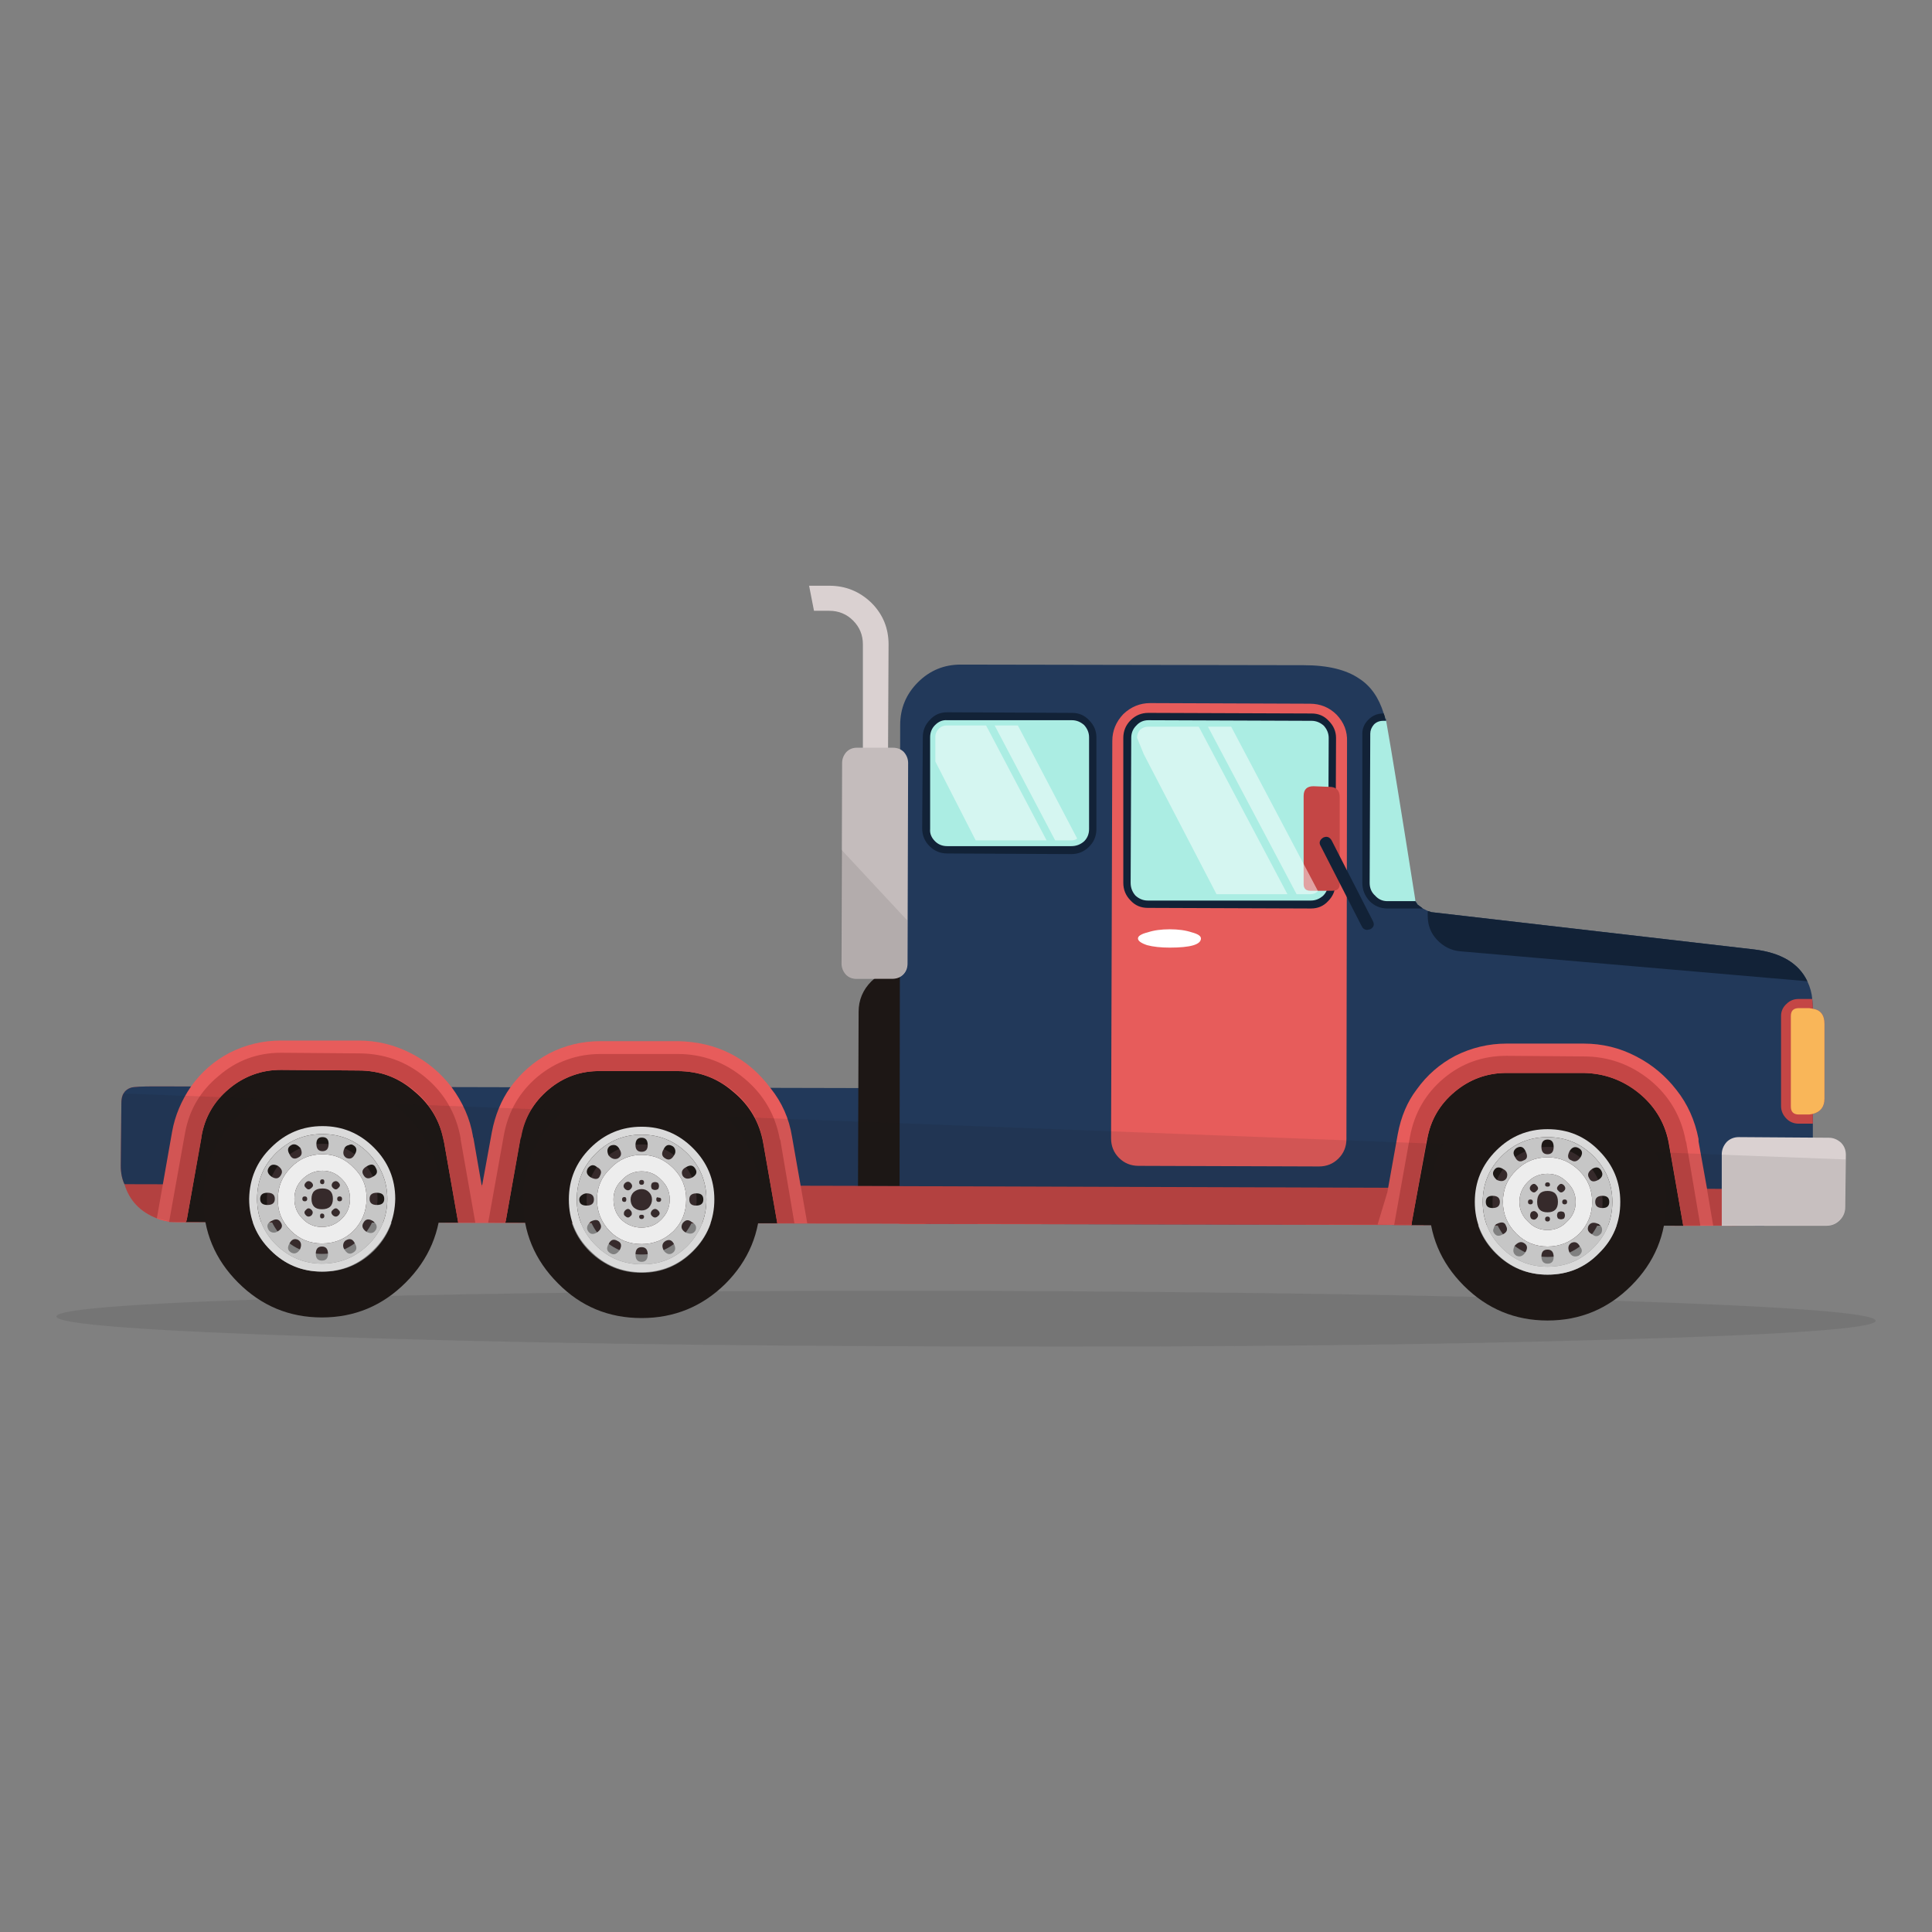 
<svg xmlns="http://www.w3.org/2000/svg" version="1.1" xmlns:xlink="http://www.w3.org/1999/xlink" preserveAspectRatio="none" x="0px" y="0px" width="1024px" height="1024px" viewBox="0 0 1024 1024">
<rect x="0" y="0" width="1024" height="1024" fill="#808080" stroke="none"/>
<defs>
<g id="Layer0_0_MEMBER_0_FILL">
<path fill="#1D1D1B" fill-opacity="0.098" stroke="none" d="
M 127 4
Q 148.8 3.4 148.8 2.45 148.8 1.5 127 0.8 105.2 0.1 74.4 0 43.65 -0.05 21.8 0.55 0 1.15 0 2.1 0 3.05 21.8 3.75 43.6 4.5 74.4 4.55 105.15 4.65 127 4 Z"/>
</g>

<g id="Layer0_0_MEMBER_1_MEMBER_0_FILL">
<path fill="#DAD1D1" stroke="none" d="
M 86.7 157.95
Q 87.5 158.75 87.5 159.9
L 87.5 170.15 89.55 170.15 89.6 159.9
Q 89.6 157.9 88.2 156.5 86.75 155.1 84.75 155.1
L 83.1 155.1 83.5 157.15 84.75 157.15
Q 85.9 157.15 86.7 157.95 Z"/>
</g>

<g id="Layer0_0_MEMBER_1_MEMBER_1_FILL">
<path fill="#C44645" stroke="none" d="
M 27.65 196.15
Q 26.85 196.4 26.85 197.4
L 26.8 202.55
Q 26.8 203.4 27.1 204.05 27.7 206.05 29.75 206.85 30.5 207.15 31.4 207.15
L 95.85 207.3 95.9 196.25 29.6 196.05
Q 28 196.05 27.65 196.15 Z"/>
</g>

<g id="Layer0_0_MEMBER_1_MEMBER_2_FILL">
<path fill="#22395A" stroke="none" d="
M 27.65 196.15
Q 26.85 196.4 26.85 197.4
L 26.8 202.55
Q 26.8 203.4 27.1 204.05
L 92.6 204.2 92.6 196.2 29.6 196.05
Q 28 196.05 27.65 196.15 Z"/>
</g>

<g id="Layer0_0_MEMBER_1_MEMBER_3_FILL">
<path fill="#1D1715" stroke="none" d="
M 88.2 187.45
Q 87.15 188.5 87.15 189.95
L 87.1 204.2 92.15 204.2 92.2 186.45 90.7 186.45
Q 89.25 186.45 88.2 187.45 Z"/>
</g>

<g id="Layer0_0_MEMBER_1_MEMBER_4_FILL">
<path fill="#E75C5B" stroke="none" d="
M 39.9 192.3
Q 37.7 192.3 35.7 193.3 33.8 194.3 32.55 196.05 31.35 197.8 31 199.75
L 29.75 206.85
Q 30.5 207.15 31.4 207.15
L 33.2 207.15 34.4 200.35
Q 34.7 198.85 35.65 197.7 36.6 196.6 38 196.1 38.85 195.75 39.9 195.75
L 46.25 195.75
Q 47.15 195.75 48.3 196.1 51.45 197.25 52.15 200.5
L 52.25 200.8 53.35 207.2 56.85 207.2 55.65 200.3 55.6 200.15 55.6 200.1
Q 55.25 198 53.85 196.1 52.5 194.35 50.55 193.35 48.5 192.3 46.25 192.3
L 39.9 192.3 Z"/>
</g>

<g id="Layer0_0_MEMBER_1_MEMBER_5_FILL">
<path fill="#E75C5B" stroke="none" d="
M 74.4 196.15
Q 75.85 196.7 76.9 197.85 77.95 199 78.3 200.55
L 79.45 207.25 82.95 207.25 81.7 200.15
Q 81.35 197.95 79.95 196.2 77.15 192.45 72.35 192.35
L 66.05 192.35
Q 63.8 192.35 61.85 193.35 59.95 194.35 58.65 196.15 57.55 197.7 57.15 199.8
L 55.8 207.2 59.3 207.2 60.55 200.4
Q 60.8 198.9 61.8 197.75 62.75 196.65 64.1 196.15 65.15 195.8 66.05 195.8
L 72.35 195.85
Q 73.45 195.85 74.4 196.15 Z"/>
</g>

<g id="Layer0_0_MEMBER_1_MEMBER_6_FILL">
<path fill="#1D1715" stroke="none" d="
M 39.9 194.7
Q 37.5 194.7 35.65 196.25 33.8 197.8 33.4 200.15
L 32.2 206.95 32.1 207.15 54.4 207.2 53.25 200.65
Q 52.8 198.1 50.8 196.45 48.85 194.75 46.25 194.75
L 39.9 194.7 Z"/>
</g>

<g id="Layer0_0_MEMBER_1_MEMBER_7_FILL">
<path fill="#C44645" stroke="none" d="
M 35.65 196.25
Q 37.5 194.7 39.9 194.7
L 46.25 194.75
Q 48.75 194.75 50.7 196.3 52.65 197.85 53.15 200.25
L 53.25 200.65 54.4 207.2 55.8 207.2 54.6 200.4 54.6 200.3
Q 54.05 197.25 51.7 195.3 49.35 193.35 46.25 193.35
L 39.9 193.3
Q 37 193.3 34.8 195.2 32.55 197.05 32.05 199.9
L 30.75 207.15 32.15 207.15 32.2 206.95 33.4 200.25 33.4 200.15
Q 33.8 197.8 35.65 196.25 Z"/>
</g>

<g id="Layer0_0_MEMBER_1_MEMBER_8_FILL">
<path fill="#1D1715" stroke="none" d="
M 66.05 194.8
Q 63.65 194.75 61.8 196.3 59.95 197.85 59.5 200.2
L 58.3 207 58.25 207.2 80.5 207.25 79.35 200.7
Q 78.9 198.15 76.9 196.5 74.95 194.8 72.35 194.8
L 66.05 194.8 Z"/>
</g>

<g id="Layer0_0_MEMBER_1_MEMBER_9_FILL">
<path fill="#C44645" stroke="none" d="
M 72.35 194.8
Q 74.85 194.8 76.8 196.35 78.75 197.9 79.3 200.35
L 80.5 207.25 81.9 207.25 80.75 200.45 80.7 200.35
Q 80.15 197.35 77.8 195.4 75.4 193.4 72.35 193.4
L 66.05 193.4
Q 63.15 193.4 60.9 195.25 58.7 197.1 58.15 199.95
L 56.85 207.2 58.25 207.2 58.3 207 59.5 200.3 59.55 200.2
Q 59.95 197.85 61.8 196.3 63.65 194.75 66.05 194.8
L 72.35 194.8 Z"/>
</g>

<g id="Layer0_0_MEMBER_1_MEMBER_10_FILL">
<path fill="#22395A" stroke="none" d="
M 165.15 188.9
Q 165.1 188.2 164.75 187.45 163.7 185.25 160.4 184.85
L 134 181.8 133.7 181.7 133.3 181.5 132.9 181.2 132.7 180.9
Q 132.55 180.4 132.45 180.15 131.55 177.9 130.7 172.8 129.75 167.4 130.3 166.15 130.35 166.1 130.2 165.85
L 130.1 165.55
Q 129.5 163.6 128.1 162.7 126.5 161.6 123.55 161.6
L 95.5 161.55
Q 93.45 161.55 92 163 90.55 164.45 90.55 166.5
L 90.5 204.8
Q 90.5 205.8 91.25 206.55 91.95 207.3 93 207.3
L 161.2 207.45
Q 163.6 206.35 164.05 206.05 165.2 205.25 165.2 203.85
L 165.2 189.5 165.15 188.9 Z"/>
</g>

<g id="Layer0_0_MEMBER_1_MEMBER_11_FILL">
<path fill="#C44645" stroke="none" d="
M 88.35 205.75
Q 89.8 207.25 90.65 207.3
L 158.95 207.45
Q 161.45 207.45 162.3 206.65 162.95 206.05 162.9 204.45
L 87.1 204.2 88.35 205.75 Z"/>
</g>

<g id="Layer0_0_MEMBER_1_MEMBER_12_FILL">
<path fill="#E75C5B" stroke="none" d="
M 108.8 165.6
Q 107.9 166.55 107.9 167.8
L 107.8 200.3
Q 107.8 201.25 108.45 201.9 109.1 202.55 110.05 202.55
L 124.8 202.6
Q 125.75 202.6 126.4 201.95 127.05 201.3 127.05 200.35
L 127.1 167.85
Q 127.15 166.6 126.25 165.65 125.35 164.75 124.05 164.75
L 111 164.7
Q 109.75 164.7 108.8 165.6 Z"/>
</g>

<g id="Layer0_0_MEMBER_1_MEMBER_13_MEMBER_0_FILL">
<path fill="#ABEDE3" stroke="none" d="
M 129.1 166.25
Q 128.7 166.65 128.7 167.2
L 128.65 179.4
Q 128.65 180.15 129.15 180.7 129.7 181.2 130.4 181.2
L 132.9 181.2 132.7 180.9
Q 130.95 169.8 130.3 166.15
L 130.2 165.85 130.05 165.85
Q 129.5 165.85 129.1 166.25 Z"/>
</g>

<g id="Layer0_0_MEMBER_1_MEMBER_13_MEMBER_1_FILL">
<path fill="#122237" stroke="none" d="
M 128.85 166.05
Q 128.35 166.55 128.35 167.2
L 128.35 179.4
Q 128.35 180.25 128.95 180.9 129.55 181.5 130.4 181.5
L 133.3 181.5 132.9 181.2 132.7 180.9 130.4 180.9
Q 129.8 180.9 129.4 180.45 128.95 180.05 128.95 179.4
L 129 167.2
Q 129 166.8 129.3 166.45 129.6 166.15 130.05 166.15
L 130.3 166.15 130.1 165.55 130.05 165.55
Q 129.35 165.55 128.85 166.05 Z"/>
</g>

<g id="Layer0_0_MEMBER_1_MEMBER_14_FILL">
<path fill="#ABEDE3" stroke="none" d="
M 109.6 180.65
Q 110.1 181.15 110.8 181.15
L 124.15 181.2
Q 124.85 181.2 125.35 180.7 125.85 180.15 125.85 179.45
L 125.9 167.55
Q 125.9 166.85 125.4 166.35 124.9 165.85 124.2 165.85
L 110.85 165.8
Q 110.15 165.8 109.6 166.3 109.1 166.85 109.1 167.55
L 109.1 179.4
Q 109.1 180.1 109.6 180.65 Z"/>
</g>

<g id="Layer0_0_MEMBER_1_MEMBER_15_FILL">
<path fill="#122237" stroke="none" d="
M 109.4 166.1
Q 108.8 166.7 108.8 167.55
L 108.8 179.4
Q 108.8 180.25 109.4 180.85 109.95 181.45 110.8 181.45
L 124.15 181.5
Q 125 181.5 125.55 180.9 126.15 180.3 126.15 179.45
L 126.2 167.55
Q 126.2 166.75 125.6 166.15 125.05 165.55 124.2 165.55
L 110.85 165.5
Q 110 165.5 109.4 166.1
M 109.85 166.55
Q 110.25 166.1 110.85 166.1
L 124.2 166.15
Q 124.75 166.15 125.2 166.55 125.6 167 125.6 167.55
L 125.55 179.45
Q 125.55 180.05 125.15 180.45 124.7 180.85 124.15 180.85
L 110.8 180.85
Q 110.25 180.85 109.8 180.45 109.4 180 109.4 179.4
L 109.45 167.55
Q 109.45 166.95 109.85 166.55 Z"/>
</g>

<g id="Layer0_0_MEMBER_1_MEMBER_16_FILL">
<path fill="#FFFFFF" stroke="none" d="
M 110.8 183.45
Q 110 183.65 110 183.95 110 184.25 110.75 184.5 111.5 184.7 112.6 184.7 115.15 184.7 115.15 183.95 115.15 183.65 114.4 183.45 113.65 183.2 112.6 183.2 111.55 183.2 110.8 183.45 Z"/>
</g>

<g id="Layer0_0_MEMBER_1_MEMBER_17_MEMBER_0_FILL">
<path fill="#ABEDE3" stroke="none" d="
M 106.3 167.5
Q 106.3 166.8 105.8 166.3 105.3 165.8 104.6 165.8
L 94.4 165.75
Q 93.7 165.75 93.2 166.25 92.7 166.8 92.7 167.5
L 92.65 175
Q 92.65 175.7 93.15 176.2 93.7 176.7 94.4 176.7
L 104.55 176.75
Q 105.25 176.75 105.8 176.25 106.3 175.7 106.3 175
L 106.3 167.5 Z"/>
</g>

<g id="Layer0_0_MEMBER_1_MEMBER_17_MEMBER_1_FILL">
<path fill="#122237" stroke="none" d="
M 106 166.1
Q 105.45 165.5 104.6 165.5
L 94.4 165.45
Q 93.55 165.45 93 166.05 92.4 166.65 92.4 167.5
L 92.35 174.95
Q 92.35 175.8 92.95 176.4 93.55 177 94.4 177
L 104.55 177.05
Q 105.4 177.05 106 176.45 106.6 175.85 106.6 175
L 106.6 167.5
Q 106.6 166.7 106 166.1
M 104.6 166.1
Q 105.15 166.1 105.6 166.5 106 166.95 106 167.5
L 106 175
Q 106 175.6 105.6 176 105.15 176.4 104.55 176.4
L 94.4 176.4
Q 93.8 176.4 93.4 176 92.95 175.55 93 175
L 93 167.5
Q 93 166.9 93.4 166.5 93.85 166.05 94.4 166.1
L 104.6 166.1 Z"/>
</g>

<g id="Layer0_0_MEMBER_1_MEMBER_18_MEMBER_0_FILL">
<path fill="#C44645" stroke="none" d="
M 123.55 172.3
L 123.55 179.5
Q 123.55 180.05 124.1 180.05
L 125.9 180.05
Q 126.5 180.05 126.5 179.5
L 126.5 172.4
Q 126.5 171.55 125.65 171.55
L 124.35 171.5
Q 123.55 171.5 123.55 172.3 Z"/>
</g>

<g id="Layer0_0_MEMBER_1_MEMBER_18_MEMBER_1_FILL">
<path fill="#122237" stroke="none" d="
M 128.3 182.95
Q 128.45 183.25 128.75 183.25
L 129 183.2
Q 129.45 182.95 129.2 182.5
L 125.85 175.95
Q 125.6 175.5 125.15 175.7 124.7 176 124.95 176.4
L 128.3 182.95 Z"/>
</g>

<g id="Layer0_0_MEMBER_1_MEMBER_19_FILL">
<path fill="#DAD1D1" stroke="none" d="
M 157.75 201.6
L 157.75 207.45 166.3 207.45
Q 166.95 207.45 167.4 207 167.85 206.55 167.85 205.9
L 167.9 201.65
Q 167.9 201.05 167.5 200.65 167.05 200.25 166.5 200.25
L 159.15 200.2
Q 158.55 200.2 158.15 200.6 157.75 201.05 157.75 201.6 Z"/>
</g>

<g id="Layer0_0_MEMBER_1_MEMBER_20_FILL">
<path fill="#C44645" stroke="none" d="
M 163.05 189.3
Q 162.6 189.7 162.6 190.3
L 162.6 197.65
Q 162.6 198.25 163.05 198.7 163.45 199.1 164.05 199.1
L 165.2 199.1 165.2 198.3
Q 166.15 198.05 166.15 197.05
L 166.15 190.95
Q 166.15 189.85 165.2 189.7
L 165.2 189.5 165.15 188.9 164.05 188.9
Q 163.45 188.9 163.05 189.3 Z"/>
</g>

<g id="Layer0_0_MEMBER_1_MEMBER_21_FILL">
<path fill="#F9B659" stroke="none" d="
M 164.05 189.65
Q 163.4 189.65 163.4 190.3
L 163.4 197.7
Q 163.4 198.35 164.05 198.35
L 164.9 198.35 165.2 198.3
Q 166.15 198.05 166.15 197.05
L 166.15 190.95
Q 166.15 189.85 165.2 189.7
L 164.9 189.65 164.05 189.65 Z"/>
</g>

<g id="Layer0_0_MEMBER_1_MEMBER_22_FILL">
<path fill="#122237" stroke="none" d="
M 134 181.8
L 133.7 181.7 133.7 182.1
Q 133.7 183.25 134.45 184.05 135.25 184.9 136.35 185
L 164.75 187.45
Q 163.7 185.25 160.4 184.85
L 134 181.8 Z"/>
</g>

<g id="Layer0_0_MEMBER_1_MEMBER_23_FILL">
<path fill="#E75C5B" stroke="none" d="
M 135.9 197.95
Q 136.85 196.85 138.2 196.35 139.05 196 140.15 196
L 146.45 196
Q 147.35 196 148.5 196.35 151.6 197.45 152.4 200.75
L 153.55 207.45 157.05 207.45 156.55 204.5 156.55 204.45 155.85 200.55 155.85 200.35
Q 155.4 198.05 154.05 196.35 152.7 194.6 150.75 193.6 148.75 192.55 146.45 192.55
L 140.15 192.55
Q 137.95 192.55 135.95 193.55 134.05 194.55 132.8 196.3 131.65 197.8 131.25 199.95
L 130.4 204.7 129.6 207.35 133.4 207.4 134.65 200.55
Q 134.9 199.1 135.9 197.95 Z"/>
</g>

<g id="Layer0_0_MEMBER_1_MEMBER_24_FILL">
<path fill="#1D1715" stroke="none" d="
M 140.15 194.95
Q 137.75 194.95 135.9 196.5 134.05 198.05 133.65 200.4
L 132.35 207.4 154.6 207.45 153.45 200.9
Q 153.05 198.35 151.05 196.65 149.05 195 146.45 194.95
L 140.15 194.95 Z"/>
</g>

<g id="Layer0_0_MEMBER_1_MEMBER_25_FILL">
<path fill="#C44645" stroke="none" d="
M 146.45 194.95
Q 148.95 195 150.9 196.55 152.85 198.1 153.4 200.5
L 154.6 207.45 156 207.45 154.85 200.65 154.8 200.5
Q 154.25 197.5 151.9 195.55 149.5 193.6 146.45 193.6
L 140.15 193.55
Q 137.2 193.55 135 195.4 132.8 197.25 132.25 200.15
L 130.95 207.4 132.4 207.4 132.4 207.2 133.6 200.45 133.65 200.4
Q 134.05 198.05 135.9 196.5 137.75 194.95 140.15 194.95
L 146.45 194.95 Z"/>
</g>

<g id="Layer0_0_MEMBER_1_MEMBER_26_FILL">
<path fill="#C4BCBC" stroke="none" d="
M 91.2 169.6
Q 91.2 169.1 90.85 168.7 90.5 168.35 89.95 168.35
L 87 168.35
Q 86.5 168.35 86.15 168.7 85.8 169.1 85.8 169.6
L 85.75 186
Q 85.75 186.5 86.1 186.9 86.45 187.25 86.95 187.25
L 89.9 187.25
Q 90.45 187.25 90.8 186.9 91.15 186.55 91.15 186
L 91.2 169.6 Z"/>
</g>

<g id="Layer0_0_MEMBER_1_MEMBER_27_FILL">
<path fill="#1D1D1B" fill-opacity="0.098" stroke="none" d="
M 141.05 9.25
L 141.1 5.4 0.2 0
Q 0.05 0.3 0.05 0.75
L 0 5.9
Q 0 6.75 0.3 7.4 0.9 9.4 2.95 10.2
L 3.95 10.45 3.95 10.5 139.5 10.8
Q 140.15 10.8 140.6 10.35 141.05 9.9 141.05 9.25 Z"/>
</g>

<g id="Layer0_0_MEMBER_1_MEMBER_28_MEMBER_0_FILL">
<path fill="#362A2B" stroke="none" d="
M 46.45 202.05
Q 45.15 200.75 43.3 200.75 41.45 200.75 40.1 202.05 38.8 203.35 38.75 205.25 38.75 207.1 40.1 208.45 41.4 209.75 43.25 209.75 45.1 209.75 46.45 208.45 47.75 207.15 47.8 205.25 47.8 203.4 46.45 202.05 Z"/>
</g>

<g id="Layer0_0_MEMBER_1_MEMBER_28_MEMBER_1_FILL">
<path fill="#1D1715" stroke="none" d="
M 53 205.25
Q 53 201.25 50.15 198.4 47.3 195.55 43.3 195.55 39.3 195.55 36.45 198.4 33.6 201.25 33.55 205.25 33.55 209.25 36.4 212.1 39.25 214.95 43.25 214.95 47.25 214.95 50.1 212.1 52.95 209.25 53 205.25
M 47.5 209.5
Q 45.7 211.25 43.25 211.2 40.8 211.2 39.05 209.45 37.3 207.75 37.3 205.25 37.3 202.75 39.05 201 40.85 199.25 43.3 199.3 45.8 199.3 47.5 201.05 49.25 202.8 49.25 205.25 49.25 207.75 47.5 209.5 Z"/>
</g>

<g id="Layer0_0_MEMBER_1_MEMBER_28_MEMBER_2_MEMBER_0_FILL">
<path fill="#DADADA" stroke="none" d="
M 47.5 201.05
Q 45.75 199.3 43.3 199.3 40.85 199.3 39.1 201.05 37.35 202.75 37.3 205.25 37.3 207.7 39.05 209.45 40.8 211.2 43.25 211.2 45.7 211.2 47.45 209.45 49.2 207.75 49.25 205.25 49.25 202.8 47.5 201.05
M 47.05 209
Q 45.45 210.55 43.25 210.55 41.1 210.55 39.5 209 37.95 207.45 37.95 205.25 37.95 203.05 39.5 201.5 41.1 199.95 43.3 199.95 45.5 199.95 47.05 201.5 48.6 203.1 48.6 205.25 48.6 207.45 47.05 209 Z"/>
</g>

<g id="Layer0_0_MEMBER_1_MEMBER_28_MEMBER_2_MEMBER_1_FILL">
<path fill="#EDEDED" stroke="none" d="
M 43.3 201.6
Q 41.75 201.6 40.7 202.7 39.65 203.75 39.65 205.25 39.6 206.75 40.7 207.85 41.75 208.9 43.25 208.9 44.8 208.9 45.85 207.85 46.9 206.75 46.9 205.25 46.95 203.75 45.85 202.7 44.8 201.6 43.3 201.6
M 41.65 203.65
Q 42.35 202.95 43.3 202.95 44.25 202.95 44.9 203.65 45.55 204.3 45.55 205.25 45.55 206.2 44.9 206.85 44.2 207.55 43.25 207.55 42.3 207.55 41.65 206.85 41 206.2 41 205.25 41 204.3 41.65 203.65 Z"/>
</g>

<g id="Layer0_0_MEMBER_1_MEMBER_28_MEMBER_2_MEMBER_2_MEMBER_0_FILL">
<path fill="#C6C6C6" stroke="none" d="
M 44.9 203.65
Q 44.25 202.95 43.3 202.95 42.35 202.95 41.65 203.65 41 204.3 41 205.25 41 206.2 41.65 206.85 42.3 207.55 43.25 207.55 44.2 207.55 44.9 206.85 45.55 206.2 45.55 205.25 45.55 204.3 44.9 203.65
M 44.15 203.9
Q 44.4 203.7 44.6 203.9 44.85 204.15 44.6 204.35 44.4 204.6 44.15 204.35 43.95 204.15 44.15 203.9
M 43.3 203.65
Q 43.45 203.65 43.45 203.85 43.45 204.05 43.3 204.05 43.1 204.05 43.1 203.85 43.1 203.65 43.3 203.65
M 41.95 203.9
Q 42.15 203.7 42.4 203.9 42.65 204.15 42.4 204.35 42.15 204.6 41.95 204.35 41.7 204.15 41.95 203.9
M 44.7 205.05
Q 44.9 205.05 44.9 205.25 44.9 205.45 44.7 205.45 44.5 205.45 44.5 205.25 44.5 205.05 44.7 205.05
M 43.3 204.4
Q 44.15 204.4 44.15 205.25 44.15 206.1 43.25 206.1 42.4 206.1 42.4 205.25 42.4 204.4 43.3 204.4
M 43.25 206.85
Q 43.1 206.85 43.1 206.65 43.1 206.45 43.25 206.45 43.45 206.45 43.45 206.65 43.45 206.85 43.25 206.85
M 44.15 206.6
Q 43.9 206.35 44.15 206.15 44.4 205.9 44.6 206.15 44.85 206.35 44.6 206.6 44.4 206.8 44.15 206.6
M 41.85 205.05
Q 42.05 205.05 42.05 205.25 42.05 205.45 41.85 205.45 41.65 205.45 41.65 205.25 41.65 205.05 41.85 205.05
M 41.95 206.6
Q 41.7 206.35 41.95 206.15 42.15 205.9 42.4 206.15 42.6 206.35 42.4 206.6 42.15 206.8 41.95 206.6 Z"/>
</g>

<g id="Layer0_0_MEMBER_1_MEMBER_28_MEMBER_2_MEMBER_3_FILL">
<path fill="#C6C6C6" stroke="none" d="
M 47.05 209
Q 48.6 207.45 48.6 205.25 48.6 203.1 47.05 201.5 45.5 199.95 43.3 199.95 41.1 199.95 39.5 201.5 37.95 203.05 37.95 205.25 37.95 207.45 39.5 209 41.1 210.55 43.25 210.55 45.45 210.55 47.05 209
M 45.8 200.85
Q 46.25 201.1 45.95 201.6 45.7 202.1 45.25 201.9 44.85 201.65 45.1 201.1 45.2 200.9 45.45 200.85 45.65 200.75 45.8 200.85
M 47.4 203.45
Q 46.9 203.75 46.65 203.3 46.4 202.9 46.9 202.6 47.45 202.25 47.65 202.7 47.95 203.2 47.4 203.45
M 43.3 200.2
Q 43.8 200.2 43.8 200.75 43.8 201.35 43.3 201.35 42.8 201.35 42.8 200.75 42.8 200.2 43.3 200.2
M 41.35 201.85
Q 40.85 202.15 40.6 201.6 40.3 201.1 40.75 200.85 41.1 200.65 41.5 201.1 41.75 201.65 41.35 201.85
M 40.7 202.7
Q 41.75 201.6 43.3 201.6 44.8 201.6 45.85 202.7 46.95 203.75 46.9 205.25 46.9 206.75 45.85 207.85 44.8 208.9 43.25 208.9 41.75 208.9 40.7 207.85 39.6 206.75 39.65 205.25 39.65 203.75 40.7 202.7
M 40.6 208.9
Q 40.85 208.4 41.3 208.6 41.7 208.85 41.45 209.4 41.15 209.85 40.75 209.65 40.3 209.4 40.6 208.9
M 45 208.95
Q 45.05 208.75 45.2 208.65 45.7 208.35 45.95 208.9 46.25 209.4 45.8 209.65 45.4 209.9 45.1 209.4 44.95 209.2 45 208.95
M 43.25 209.15
Q 43.75 209.15 43.75 209.75 43.75 210.3 43.25 210.3 42.75 210.3 42.75 209.75 42.75 209.15 43.25 209.15
M 46.65 207.2
Q 46.9 206.75 47.4 207.05 47.9 207.4 47.65 207.8 47.4 208.2 46.9 207.95 46.4 207.6 46.65 207.2
M 47.75 205.75
Q 47.15 205.75 47.15 205.25 47.15 204.75 47.75 204.75 48.35 204.75 48.35 205.25 48.35 205.75 47.75 205.75
M 39.9 203.3
Q 39.65 203.75 39.15 203.45 38.65 203.1 38.9 202.7 39.15 202.3 39.65 202.55 40.15 202.9 39.9 203.3
M 38.8 205.75
Q 38.2 205.75 38.2 205.25 38.2 204.75 38.8 204.75 39.4 204.75 39.4 205.25 39.4 205.75 38.8 205.75
M 39.15 207.05
Q 39.65 206.75 39.9 207.2 40.15 207.6 39.65 207.9 39.45 208.05 39.2 208 39 207.95 38.9 207.8 38.6 207.3 39.15 207.05 Z"/>
</g>

<g id="Layer0_0_MEMBER_1_MEMBER_29_MEMBER_0_FILL">
<path fill="#362A2B" stroke="none" d="
M 66.2 202.1
Q 64.9 203.45 64.9 205.3 64.9 207.2 66.2 208.5 67.55 209.8 69.4 209.8 71.25 209.8 72.55 208.5 73.9 207.2 73.9 205.35 73.9 203.45 72.6 202.15 71.25 200.8 69.4 200.8 67.55 200.8 66.2 202.1 Z"/>
</g>

<g id="Layer0_0_MEMBER_1_MEMBER_29_MEMBER_1_FILL">
<path fill="#1D1715" stroke="none" d="
M 79.1 205.35
Q 79.1 201.3 76.25 198.45 73.4 195.6 69.4 195.6 65.4 195.6 62.55 198.45 59.7 201.3 59.7 205.3 59.7 209.3 62.55 212.15 65.35 215 69.4 215 73.4 215 76.25 212.2 79.1 209.35 79.1 205.35
M 73.6 201.1
Q 75.35 202.85 75.35 205.3 75.35 207.8 73.6 209.55 71.85 211.3 69.4 211.3 66.95 211.3 65.15 209.55 63.4 207.8 63.4 205.3 63.45 202.8 65.2 201.1 66.95 199.35 69.4 199.35 71.85 199.35 73.6 201.1 Z"/>
</g>

<g id="Layer0_0_MEMBER_1_MEMBER_29_MEMBER_2_MEMBER_0_FILL">
<path fill="#DADADA" stroke="none" d="
M 75.35 205.3
Q 75.35 202.85 73.6 201.1 71.85 199.35 69.4 199.35 66.95 199.35 65.2 201.1 63.45 202.85 63.45 205.3 63.45 207.8 65.2 209.5 66.95 211.25 69.4 211.25 71.85 211.25 73.6 209.5 75.35 207.75 75.35 205.3
M 74.7 205.3
Q 74.7 207.5 73.15 209.1 71.6 210.65 69.4 210.6 67.2 210.6 65.65 209.05 64.1 207.5 64.1 205.3 64.1 203.1 65.65 201.55 67.2 200 69.4 200 71.6 200 73.15 201.55 74.7 203.1 74.7 205.3 Z"/>
</g>

<g id="Layer0_0_MEMBER_1_MEMBER_29_MEMBER_2_MEMBER_1_FILL">
<path fill="#EDEDED" stroke="none" d="
M 73.05 205.3
Q 73.05 203.8 72 202.75 70.9 201.65 69.4 201.65 67.9 201.65 66.85 202.75 65.75 203.8 65.75 205.3 65.75 206.8 66.8 207.9 67.85 208.95 69.4 208.95 70.9 208.95 72 207.9 73.05 206.85 73.05 205.3
M 71.7 205.3
Q 71.7 206.25 71 206.95 70.35 207.6 69.4 207.6 68.45 207.6 67.75 206.95 67.1 206.3 67.1 205.3 67.1 204.35 67.8 203.7 68.45 203 69.4 203 70.35 203 71 203.7 71.7 204.35 71.7 205.3 Z"/>
</g>

<g id="Layer0_0_MEMBER_1_MEMBER_29_MEMBER_2_MEMBER_2_MEMBER_0_FILL">
<path fill="#C6C6C6" stroke="none" d="
M 71.7 205.3
Q 71.7 204.35 71 203.7 70.35 203 69.4 203 68.45 203 67.8 203.7 67.1 204.35 67.1 205.3 67.1 206.3 67.75 206.95 68.45 207.6 69.4 207.6 70.35 207.6 71 206.95 71.7 206.25 71.7 205.3
M 70.25 203.95
Q 70.5 203.8 70.75 203.95 70.9 204.2 70.75 204.45 70.5 204.6 70.25 204.45 70.1 204.2 70.25 203.95
M 69.4 203.7
Q 69.6 203.7 69.6 203.9 69.6 204.1 69.4 204.1 69.2 204.1 69.2 203.9 69.2 203.7 69.4 203.7
M 68.05 203.95
Q 68.3 203.75 68.5 203.95 68.75 204.2 68.5 204.45 68.3 204.65 68.05 204.45 67.8 204.2 68.05 203.95
M 70.6 205.3
Q 70.6 205.05 70.8 205.15 71 205.15 71 205.3 71 205.5 70.8 205.5 70.6 205.5 70.6 205.3
M 70 204.7
Q 70.25 204.95 70.25 205.3 70.25 205.65 70 205.95 69.75 206.2 69.4 206.2 69.05 206.2 68.75 205.95 68.5 205.7 68.5 205.3 68.5 204.95 68.75 204.7 69.05 204.45 69.4 204.45 69.75 204.45 70 204.7
M 68.6 206.45
Q 68.6 206.6 68.5 206.65 68.3 206.9 68.05 206.65 67.95 206.6 67.95 206.45 67.95 206.3 68.05 206.2 68.3 205.95 68.5 206.2 68.6 206.3 68.6 206.45
M 69.4 206.9
Q 69.2 206.9 69.2 206.7 69.2 206.55 69.4 206.55 69.6 206.55 69.6 206.7 69.6 206.9 69.4 206.9
M 70.25 206.65
Q 70.05 206.45 70.25 206.2 70.5 205.95 70.75 206.2 71 206.45 70.75 206.65 70.5 206.9 70.25 206.65
M 68 205.5
Q 67.8 205.5 67.8 205.3 67.8 205.1 68 205.1 68.15 205.1 68.15 205.3 68.15 205.5 68 205.5 Z"/>
</g>

<g id="Layer0_0_MEMBER_1_MEMBER_29_MEMBER_2_MEMBER_3_FILL">
<path fill="#C6C6C6" stroke="none" d="
M 73.15 209.1
Q 74.7 207.5 74.7 205.3 74.7 203.1 73.15 201.55 71.6 200 69.4 200 67.2 200 65.65 201.55 64.1 203.1 64.1 205.3 64.1 207.5 65.65 209.05 67.2 210.6 69.4 210.6 71.6 210.65 73.15 209.1
M 72.15 201.25
Q 72.2 201.5 72.05 201.7 71.75 202.2 71.35 201.95 70.9 201.7 71.2 201.2 71.45 200.65 71.95 200.95 72.1 201.05 72.15 201.25
M 72.75 203.35
Q 72.55 202.9 73.05 202.65 73.55 202.35 73.8 202.8 74.05 203.2 73.55 203.5 73 203.75 72.75 203.35
M 73.9 204.8
Q 74.45 204.8 74.45 205.3 74.45 205.8 73.85 205.8 73.3 205.8 73.3 205.3 73.3 204.8 73.9 204.8
M 71.35 208.7
Q 71.8 208.45 72.05 208.95 72.3 209.45 71.9 209.7 71.75 209.8 71.55 209.75 71.3 209.65 71.2 209.45 70.95 208.95 71.35 208.7
M 73 208
Q 72.5 207.7 72.75 207.25 73.1 206.8 73.5 207.15 74 207.4 73.8 207.85 73.55 208.25 73 208
M 73.05 205.3
Q 73.05 206.85 72 207.9 70.9 208.95 69.4 208.95 67.85 208.95 66.8 207.9 65.75 206.8 65.75 205.3 65.75 203.8 66.85 202.75 67.9 201.65 69.4 201.65 70.9 201.65 72 202.75 73.05 203.8 73.05 205.3
M 68.9 200.85
Q 68.9 200.25 69.4 200.25 69.9 200.25 69.9 200.85 69.9 201.4 69.4 201.4 68.9 201.4 68.9 200.85
M 67.45 201.95
Q 67.05 202.1 66.7 201.7 66.45 201.15 66.85 200.9 67.35 200.7 67.6 201.2 67.9 201.7 67.45 201.95
M 65 202.75
Q 65.35 202.3 65.75 202.65 66.25 202.9 66 203.35 65.85 203.8 65.25 203.5 64.75 203.2 65 202.75
M 65 207.85
Q 64.8 207.5 65.25 207.1 65.85 206.8 66 207.25 66.25 207.65 65.75 208 65.25 208.3 65 207.85
M 64.9 205.8
Q 64.3 205.8 64.3 205.3 64.3 205.1 64.5 204.95 64.7 204.8 64.9 204.8 65.5 204.8 65.5 205.3 65.5 205.8 64.9 205.8
M 66.85 209.7
Q 66.4 209.45 66.7 208.95 66.95 208.4 67.45 208.7 67.9 208.9 67.6 209.45 67.25 209.95 66.85 209.7
M 69.4 209.2
Q 69.9 209.2 69.9 209.8 69.9 210.4 69.4 210.4 68.9 210.4 68.9 209.8 68.9 209.2 69.4 209.2 Z"/>
</g>

<g id="Layer0_0_MEMBER_1_MEMBER_30_MEMBER_0_FILL">
<path fill="#362A2B" stroke="none" d="
M 140.3 202.3
Q 139 203.65 139 205.5 139 207.35 140.3 208.65 141.65 210 143.5 210 145.35 210 146.65 208.7 148 207.35 148 205.5 148 203.65 146.7 202.3 145.4 201 143.5 201 141.65 201 140.3 202.3 Z"/>
</g>

<g id="Layer0_0_MEMBER_1_MEMBER_30_MEMBER_1_FILL">
<path fill="#1D1715" stroke="none" d="
M 143.5 215.2
Q 147.5 215.2 150.35 212.35 153.2 209.5 153.2 205.5 153.2 201.5 150.35 198.65 147.5 195.8 143.5 195.8 139.5 195.8 136.65 198.65 133.8 201.45 133.8 205.5 133.8 209.5 136.65 212.35 139.5 215.2 143.5 215.2
M 147.7 209.7
Q 146 211.45 143.5 211.45 141 211.45 139.25 209.7 137.5 207.95 137.55 205.5 137.55 203 139.3 201.25 141.05 199.5 143.5 199.5 146 199.55 147.75 201.3 149.5 203.05 149.45 205.5 149.45 208 147.7 209.7 Z"/>
</g>

<g id="Layer0_0_MEMBER_1_MEMBER_30_MEMBER_2_MEMBER_0_FILL">
<path fill="#DADADA" stroke="none" d="
M 143.5 211.45
Q 146 211.45 147.7 209.7 149.45 208 149.45 205.5 149.45 203.05 147.7 201.3 146 199.55 143.5 199.55 141.05 199.55 139.3 201.3 137.55 203.05 137.55 205.5 137.55 207.95 139.3 209.7 141.05 211.45 143.5 211.45
M 147.25 209.25
Q 145.7 210.8 143.5 210.8 141.3 210.8 139.75 209.25 138.2 207.7 138.2 205.5 138.2 203.3 139.75 201.75 141.3 200.2 143.5 200.2 145.7 200.2 147.25 201.75 148.8 203.3 148.8 205.5 148.8 207.7 147.25 209.25 Z"/>
</g>

<g id="Layer0_0_MEMBER_1_MEMBER_30_MEMBER_2_MEMBER_1_FILL">
<path fill="#EDEDED" stroke="none" d="
M 146.1 202.95
Q 145 201.85 143.5 201.85 142 201.85 140.95 202.9 139.85 203.95 139.85 205.5 139.85 207 140.95 208.1 142 209.15 143.5 209.15 145 209.15 146.1 208.1 147.15 207 147.15 205.5 147.15 204 146.1 202.95
M 143.5 203.2
Q 144.45 203.2 145.1 203.9 145.8 204.55 145.8 205.5 145.8 206.45 145.1 207.1 144.45 207.8 143.5 207.8 142.55 207.8 141.9 207.1 141.2 206.45 141.2 205.5 141.2 204.55 141.9 203.85 142.55 203.2 143.5 203.2 Z"/>
</g>

<g id="Layer0_0_MEMBER_1_MEMBER_30_MEMBER_2_MEMBER_2_MEMBER_0_FILL">
<path fill="#C6C6C6" stroke="none" d="
M 145.1 203.9
Q 144.45 203.2 143.5 203.2 142.55 203.2 141.9 203.85 141.2 204.55 141.2 205.5 141.2 206.45 141.9 207.1 142.55 207.8 143.5 207.8 144.45 207.8 145.1 207.1 145.8 206.45 145.8 205.5 145.8 204.55 145.1 203.9
M 144.4 204.15
Q 144.6 203.9 144.85 204.15 145.05 204.4 144.85 204.6 144.6 204.85 144.4 204.6 144.15 204.4 144.4 204.15
M 143.5 203.9
Q 143.7 203.9 143.7 204.1 143.7 204.25 143.5 204.25 143.3 204.25 143.3 204.1 143.3 203.9 143.5 203.9
M 142.15 204.15
Q 142.4 203.9 142.6 204.15 142.85 204.4 142.6 204.6 142.4 204.85 142.15 204.6 141.95 204.4 142.15 204.15
M 145.1 205.5
Q 145.1 205.7 144.9 205.7 144.7 205.7 144.7 205.5 144.7 205.3 144.9 205.3 145.1 205.3 145.1 205.5
M 144.35 206.35
Q 144.6 206.2 144.85 206.35 145 206.6 144.85 206.85 144.6 207 144.35 206.85 144.2 206.6 144.35 206.35
M 141.9 205.5
Q 141.9 205.3 142.1 205.3 142.3 205.3 142.3 205.5 142.3 205.7 142.1 205.7 141.9 205.7 141.9 205.5
M 142.15 206.35
Q 142.4 206.15 142.6 206.35 142.85 206.6 142.6 206.85 142.4 207.05 142.15 206.85 142 206.6 142.15 206.35
M 143.5 207.1
Q 143.3 207.1 143.3 206.9 143.3 206.7 143.5 206.7 143.7 206.7 143.7 206.9 143.7 207.1 143.5 207.1
M 143.5 206.35
Q 142.65 206.35 142.65 205.5 142.65 204.6 143.5 204.6 144.35 204.6 144.35 205.5 144.35 206.35 143.5 206.35 Z"/>
</g>

<g id="Layer0_0_MEMBER_1_MEMBER_30_MEMBER_2_MEMBER_3_FILL">
<path fill="#C6C6C6" stroke="none" d="
M 147.25 209.25
Q 148.8 207.7 148.8 205.5 148.8 203.3 147.25 201.75 145.7 200.2 143.5 200.2 141.3 200.2 139.75 201.75 138.2 203.3 138.2 205.5 138.2 207.7 139.75 209.25 141.3 210.8 143.5 210.8 145.7 210.8 147.25 209.25
M 147.65 203.7
Q 147.1 204 146.9 203.55 146.65 203.15 147.15 202.8 147.65 202.5 147.9 202.95 148.15 203.4 147.65 203.7
M 143.5 200.4
Q 144 200.4 144 201 144 201.6 143.5 201.6 143 201.6 143 201 143 200.4 143.5 200.4
M 146.2 201.85
Q 145.85 202.35 145.45 202.1 145 201.95 145.3 201.35 145.6 200.85 146.05 201.1 146.5 201.35 146.2 201.85
M 143.5 201.85
Q 145 201.85 146.1 202.95 147.15 204 147.15 205.5 147.15 207 146.1 208.1 145 209.15 143.5 209.15 142 209.15 140.95 208.1 139.85 207 139.85 205.5 139.85 203.95 140.95 202.9 142 201.85 143.5 201.85
M 143.5 209.4
Q 144 209.4 144 210 144 210.55 143.5 210.55 143 210.55 143 209.95 143 209.4 143.5 209.4
M 145.3 209.65
Q 145.05 209.1 145.45 208.85 145.9 208.65 146.15 209.15 146.5 209.55 146.05 209.9 145.55 210.1 145.3 209.65
M 147.9 208.05
Q 147.55 208.5 147.15 208.15 146.65 207.9 146.85 207.45 147.1 207.05 147.65 207.3 148.1 207.55 147.9 208.05
M 148.55 205.5
Q 148.55 206 148 206 147.4 206 147.4 205.5 147.4 205 148 205 148.55 205 148.55 205.5
M 140.95 201.1
Q 141.45 200.8 141.7 201.35 142 201.95 141.55 202.1 141.1 202.35 140.85 201.85 140.55 201.4 140.95 201.1
M 139.85 202.8
Q 140.35 203.05 140.15 203.55 139.9 203.95 139.35 203.7 138.9 203.3 139.1 202.95 139.35 202.5 139.85 202.8
M 138.45 205.5
Q 138.45 205 139 205 139.6 205 139.6 205.5 139.6 206 139 206 138.45 206 138.45 205.5
M 139.1 208
Q 139 207.85 139.1 207.65 139.15 207.4 139.35 207.3 139.95 207 140.1 207.45 140.35 207.9 139.85 208.15 139.35 208.45 139.1 208
M 140.95 209.9
Q 140.55 209.65 140.8 209.1 141.2 208.65 141.55 208.85 142 209.1 141.7 209.6 141.4 210.1 140.95 209.9 Z"/>
</g>

<g id="Layer0_0_MEMBER_1_MEMBER_31_FILL">
<path fill="#1D1D1B" fill-opacity="0.098" stroke="none" d="
M 5.4 9.3
L 5.4 5.8 0 0 0 9.3
Q 0 9.8 0.35 10.2 0.7 10.55 1.2 10.55
L 4.15 10.55
Q 4.7 10.55 5.05 10.2 5.4 9.85 5.4 9.3 Z"/>
</g>

<g id="Layer0_0_MEMBER_1_MEMBER_32_MEMBER_0_FILL">
<path fill="#FFFFFF" fill-opacity="0.498" stroke="none" d="
M 0 0.9
L 0.55 2.25 6.5 13.7 12.3 13.7 5.05 0 0.9 0
Q 0.55 0 0.25 0.25 0 0.55 0 0.9 Z"/>
</g>

<g id="Layer0_0_MEMBER_1_MEMBER_32_MEMBER_1_FILL">
<path fill="#FFFFFF" fill-opacity="0.498" stroke="none" d="
M 5.8 0
L 13.05 13.7 14.2 13.7
Q 14.55 13.7 14.8 13.45
L 7.7 0 5.8 0 Z"/>
</g>

<g id="Layer0_0_MEMBER_1_MEMBER_32_MEMBER_2_FILL">
<path fill="#FFFFFF" fill-opacity="0.498" stroke="none" d="
M 0 0.95
L 0 2.95 3.3 9.4 9.1 9.4 4.15 0 0.95 0
Q 0.55 0 0.3 0.25 0 0.55 0 0.95 Z"/>
</g>

<g id="Layer0_0_MEMBER_1_MEMBER_32_MEMBER_3_FILL">
<path fill="#FFFFFF" fill-opacity="0.498" stroke="none" d="
M 4.85 0
L 9.8 9.4 11.1 9.4
Q 11.45 9.4 11.6 9.25
L 6.75 0 4.85 0 Z"/>
</g>
</defs>

<g transform="matrix( 6.48, 0, 0, 6.48, 29.9,684.15) ">
<use xlink:href="#Layer0_0_MEMBER_0_FILL"/>
</g>

<g transform="matrix( 6.48, 0, 0, 6.48, -109.65,-694.6) ">
<use xlink:href="#Layer0_0_MEMBER_1_MEMBER_0_FILL"/>
</g>

<g transform="matrix( 6.48, 0, 0, 6.48, -109.65,-694.6) ">
<use xlink:href="#Layer0_0_MEMBER_1_MEMBER_1_FILL"/>
</g>

<g transform="matrix( 6.48, 0, 0, 6.48, -109.65,-694.6) ">
<use xlink:href="#Layer0_0_MEMBER_1_MEMBER_2_FILL"/>
</g>

<g transform="matrix( 6.48, 0, 0, 6.48, -109.65,-694.6) ">
<use xlink:href="#Layer0_0_MEMBER_1_MEMBER_3_FILL"/>
</g>

<g transform="matrix( 6.48, 0, 0, 6.48, -109.65,-694.6) ">
<use xlink:href="#Layer0_0_MEMBER_1_MEMBER_4_FILL"/>
</g>

<g transform="matrix( 6.48, 0, 0, 6.48, -109.65,-694.6) ">
<use xlink:href="#Layer0_0_MEMBER_1_MEMBER_5_FILL"/>
</g>

<g transform="matrix( 6.48, 0, 0, 6.48, -109.65,-694.6) ">
<use xlink:href="#Layer0_0_MEMBER_1_MEMBER_6_FILL"/>
</g>

<g transform="matrix( 6.48, 0, 0, 6.48, -109.65,-694.6) ">
<use xlink:href="#Layer0_0_MEMBER_1_MEMBER_7_FILL"/>
</g>

<g transform="matrix( 6.48, 0, 0, 6.48, -109.65,-694.6) ">
<use xlink:href="#Layer0_0_MEMBER_1_MEMBER_8_FILL"/>
</g>

<g transform="matrix( 6.48, 0, 0, 6.48, -109.65,-694.6) ">
<use xlink:href="#Layer0_0_MEMBER_1_MEMBER_9_FILL"/>
</g>

<g transform="matrix( 6.48, 0, 0, 6.48, -109.65,-694.6) ">
<use xlink:href="#Layer0_0_MEMBER_1_MEMBER_10_FILL"/>
</g>

<g transform="matrix( 6.48, 0, 0, 6.48, -109.65,-694.6) ">
<use xlink:href="#Layer0_0_MEMBER_1_MEMBER_11_FILL"/>
</g>

<g transform="matrix( 6.48, 0, 0, 6.48, -109.65,-694.6) ">
<use xlink:href="#Layer0_0_MEMBER_1_MEMBER_12_FILL"/>
</g>

<g transform="matrix( 6.48, 0, 0, 6.48, -109.65,-694.6) ">
<use xlink:href="#Layer0_0_MEMBER_1_MEMBER_13_MEMBER_0_FILL"/>
</g>

<g transform="matrix( 6.48, 0, 0, 6.48, -109.65,-694.6) ">
<use xlink:href="#Layer0_0_MEMBER_1_MEMBER_13_MEMBER_1_FILL"/>
</g>

<g transform="matrix( 6.48, 0, 0, 6.48, -109.65,-694.6) ">
<use xlink:href="#Layer0_0_MEMBER_1_MEMBER_14_FILL"/>
</g>

<g transform="matrix( 6.48, 0, 0, 6.48, -109.65,-694.6) ">
<use xlink:href="#Layer0_0_MEMBER_1_MEMBER_15_FILL"/>
</g>

<g transform="matrix( 6.48, 0, 0, 6.48, -109.65,-694.6) ">
<use xlink:href="#Layer0_0_MEMBER_1_MEMBER_16_FILL"/>
</g>

<g transform="matrix( 6.48, 0, 0, 6.48, -109.65,-694.6) ">
<use xlink:href="#Layer0_0_MEMBER_1_MEMBER_17_MEMBER_0_FILL"/>
</g>

<g transform="matrix( 6.48, 0, 0, 6.48, -109.65,-694.6) ">
<use xlink:href="#Layer0_0_MEMBER_1_MEMBER_17_MEMBER_1_FILL"/>
</g>

<g transform="matrix( 6.48, 0, 0, 6.48, -109.65,-694.6) ">
<use xlink:href="#Layer0_0_MEMBER_1_MEMBER_18_MEMBER_0_FILL"/>
</g>

<g transform="matrix( 6.48, 0, 0, 6.48, -109.65,-694.6) ">
<use xlink:href="#Layer0_0_MEMBER_1_MEMBER_18_MEMBER_1_FILL"/>
</g>

<g transform="matrix( 6.48, 0, 0, 6.48, -109.65,-694.6) ">
<use xlink:href="#Layer0_0_MEMBER_1_MEMBER_19_FILL"/>
</g>

<g transform="matrix( 6.48, 0, 0, 6.48, -109.65,-694.6) ">
<use xlink:href="#Layer0_0_MEMBER_1_MEMBER_20_FILL"/>
</g>

<g transform="matrix( 6.48, 0, 0, 6.48, -109.65,-694.6) ">
<use xlink:href="#Layer0_0_MEMBER_1_MEMBER_21_FILL"/>
</g>

<g transform="matrix( 6.48, 0, 0, 6.48, -109.65,-694.6) ">
<use xlink:href="#Layer0_0_MEMBER_1_MEMBER_22_FILL"/>
</g>

<g transform="matrix( 6.48, 0, 0, 6.48, -109.65,-694.6) ">
<use xlink:href="#Layer0_0_MEMBER_1_MEMBER_23_FILL"/>
</g>

<g transform="matrix( 6.48, 0, 0, 6.48, -109.65,-694.6) ">
<use xlink:href="#Layer0_0_MEMBER_1_MEMBER_24_FILL"/>
</g>

<g transform="matrix( 6.48, 0, 0, 6.48, -109.65,-694.6) ">
<use xlink:href="#Layer0_0_MEMBER_1_MEMBER_25_FILL"/>
</g>

<g transform="matrix( 6.48, 0, 0, 6.48, -109.65,-694.6) ">
<use xlink:href="#Layer0_0_MEMBER_1_MEMBER_26_FILL"/>
</g>

<g transform="matrix( 6.48, 0, 0, 6.48, 63.95,579.55) ">
<use xlink:href="#Layer0_0_MEMBER_1_MEMBER_27_FILL"/>
</g>

<g transform="matrix( 6.48, 0, 0, 6.48, -109.65,-694.6) ">
<use xlink:href="#Layer0_0_MEMBER_1_MEMBER_28_MEMBER_0_FILL"/>
</g>

<g transform="matrix( 6.48, 0, 0, 6.48, -109.65,-694.6) ">
<use xlink:href="#Layer0_0_MEMBER_1_MEMBER_28_MEMBER_1_FILL"/>
</g>

<g transform="matrix( 6.48, 0, 0, 6.48, -109.65,-694.6) ">
<use xlink:href="#Layer0_0_MEMBER_1_MEMBER_28_MEMBER_2_MEMBER_0_FILL"/>
</g>

<g transform="matrix( 6.48, 0, 0, 6.48, -109.65,-694.6) ">
<use xlink:href="#Layer0_0_MEMBER_1_MEMBER_28_MEMBER_2_MEMBER_1_FILL"/>
</g>

<g transform="matrix( 6.48, 0, 0, 6.48, -109.65,-694.6) ">
<use xlink:href="#Layer0_0_MEMBER_1_MEMBER_28_MEMBER_2_MEMBER_2_MEMBER_0_FILL"/>
</g>

<g transform="matrix( 6.48, 0, 0, 6.48, -109.65,-694.6) ">
<use xlink:href="#Layer0_0_MEMBER_1_MEMBER_28_MEMBER_2_MEMBER_3_FILL"/>
</g>

<g transform="matrix( 6.48, 0, 0, 6.48, -109.65,-694.6) ">
<use xlink:href="#Layer0_0_MEMBER_1_MEMBER_29_MEMBER_0_FILL"/>
</g>

<g transform="matrix( 6.48, 0, 0, 6.48, -109.65,-694.6) ">
<use xlink:href="#Layer0_0_MEMBER_1_MEMBER_29_MEMBER_1_FILL"/>
</g>

<g transform="matrix( 6.48, 0, 0, 6.48, -109.65,-694.6) ">
<use xlink:href="#Layer0_0_MEMBER_1_MEMBER_29_MEMBER_2_MEMBER_0_FILL"/>
</g>

<g transform="matrix( 6.48, 0, 0, 6.48, -109.65,-694.6) ">
<use xlink:href="#Layer0_0_MEMBER_1_MEMBER_29_MEMBER_2_MEMBER_1_FILL"/>
</g>

<g transform="matrix( 6.48, 0, 0, 6.48, -109.65,-694.6) ">
<use xlink:href="#Layer0_0_MEMBER_1_MEMBER_29_MEMBER_2_MEMBER_2_MEMBER_0_FILL"/>
</g>

<g transform="matrix( 6.48, 0, 0, 6.48, -109.65,-694.6) ">
<use xlink:href="#Layer0_0_MEMBER_1_MEMBER_29_MEMBER_2_MEMBER_3_FILL"/>
</g>

<g transform="matrix( 6.48, 0, 0, 6.48, -109.65,-694.6) ">
<use xlink:href="#Layer0_0_MEMBER_1_MEMBER_30_MEMBER_0_FILL"/>
</g>

<g transform="matrix( 6.48, 0, 0, 6.48, -109.65,-694.6) ">
<use xlink:href="#Layer0_0_MEMBER_1_MEMBER_30_MEMBER_1_FILL"/>
</g>

<g transform="matrix( 6.48, 0, 0, 6.48, -109.65,-694.6) ">
<use xlink:href="#Layer0_0_MEMBER_1_MEMBER_30_MEMBER_2_MEMBER_0_FILL"/>
</g>

<g transform="matrix( 6.48, 0, 0, 6.48, -109.65,-694.6) ">
<use xlink:href="#Layer0_0_MEMBER_1_MEMBER_30_MEMBER_2_MEMBER_1_FILL"/>
</g>

<g transform="matrix( 6.48, 0, 0, 6.48, -109.65,-694.6) ">
<use xlink:href="#Layer0_0_MEMBER_1_MEMBER_30_MEMBER_2_MEMBER_2_MEMBER_0_FILL"/>
</g>

<g transform="matrix( 6.48, 0, 0, 6.48, -109.65,-694.6) ">
<use xlink:href="#Layer0_0_MEMBER_1_MEMBER_30_MEMBER_2_MEMBER_3_FILL"/>
</g>

<g transform="matrix( 6.48, 0, 0, 6.48, 445.85,450.25) ">
<use xlink:href="#Layer0_0_MEMBER_1_MEMBER_31_FILL"/>
</g>

<g transform="matrix( 6.48, 0, 0, 6.48, 602.65,385.15) ">
<use xlink:href="#Layer0_0_MEMBER_1_MEMBER_32_MEMBER_0_FILL"/>
</g>

<g transform="matrix( 6.48, 0, 0, 6.48, 602.65,385.15) ">
<use xlink:href="#Layer0_0_MEMBER_1_MEMBER_32_MEMBER_1_FILL"/>
</g>

<g transform="matrix( 6.48, 0, 0, 6.48, 495.75,384.5) ">
<use xlink:href="#Layer0_0_MEMBER_1_MEMBER_32_MEMBER_2_FILL"/>
</g>

<g transform="matrix( 6.48, 0, 0, 6.48, 495.75,384.5) ">
<use xlink:href="#Layer0_0_MEMBER_1_MEMBER_32_MEMBER_3_FILL"/>
</g>
</svg>
